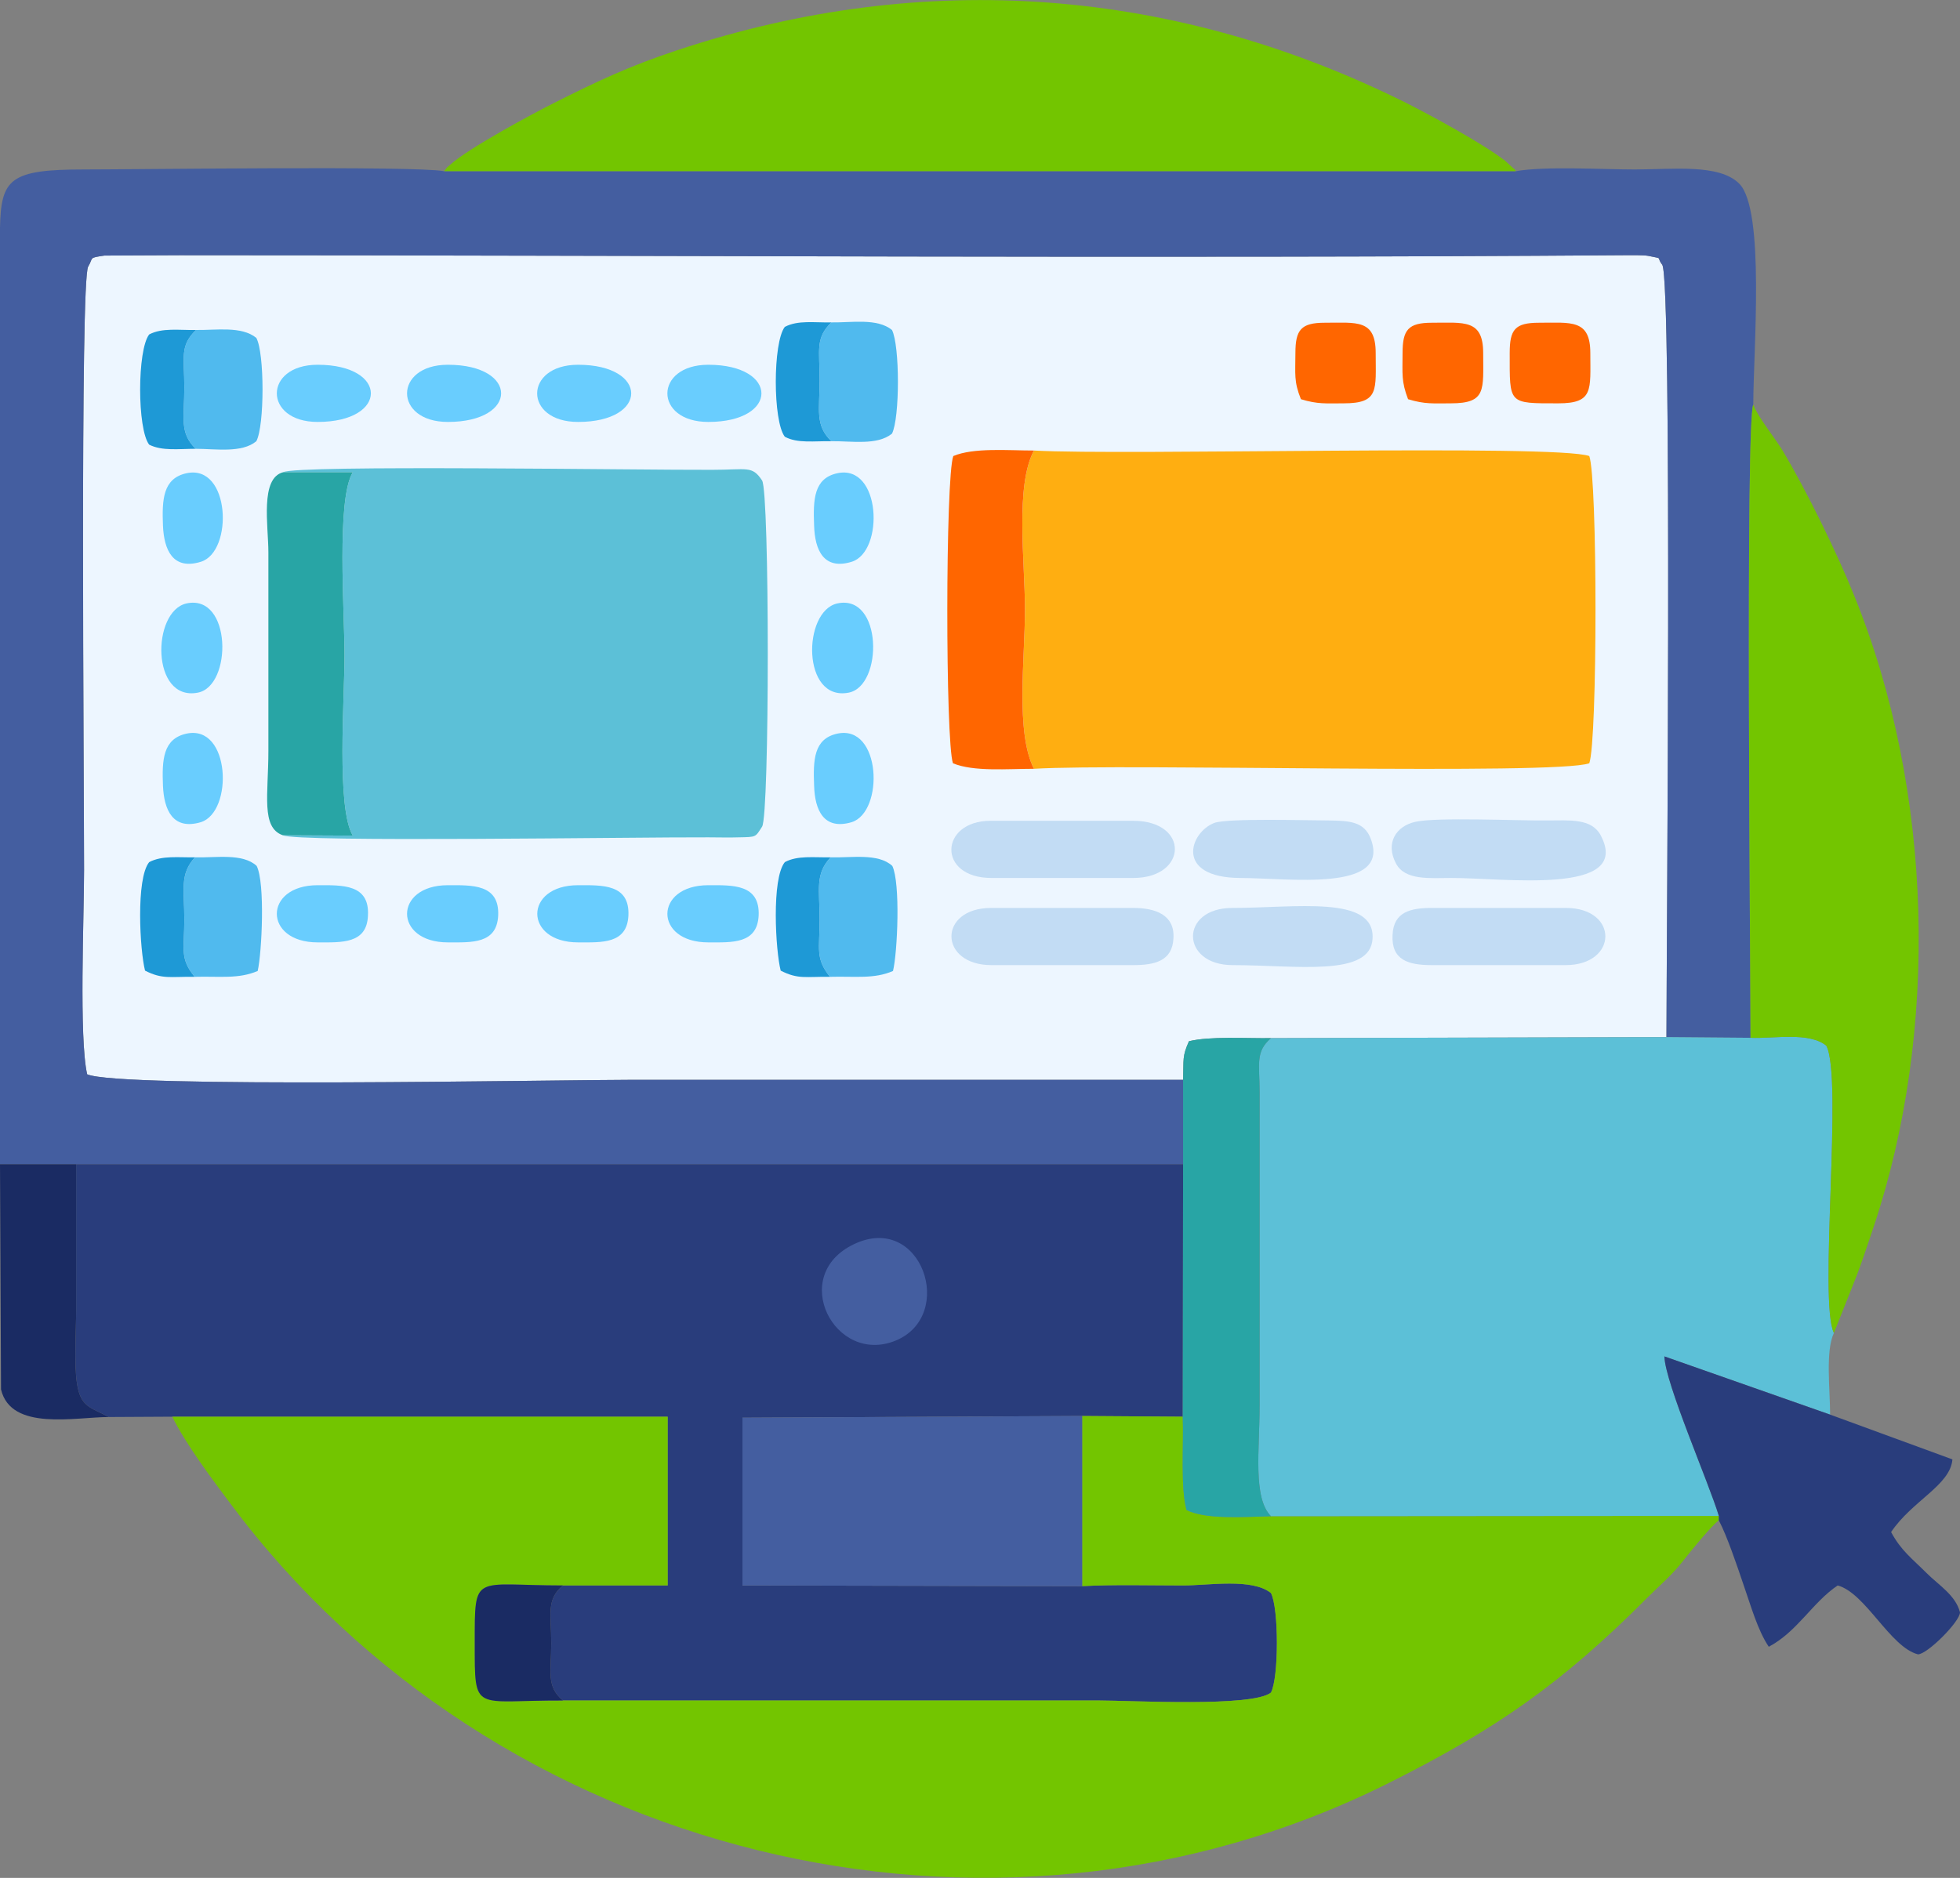 <?xml version="1.0" encoding="UTF-8"?>
<!DOCTYPE svg PUBLIC "-//W3C//DTD SVG 1.1//EN" "http://www.w3.org/Graphics/SVG/1.1/DTD/svg11.dtd">
<!-- Creator: CorelDRAW X7 -->
<svg xmlns="http://www.w3.org/2000/svg" xml:space="preserve" width="5.689in" height="5.452in" version="1.1" shape-rendering="geometricPrecision" text-rendering="geometricPrecision" image-rendering="optimizeQuality" fill-rule="evenodd" clip-rule="evenodd"
viewBox="0 0 5689 5452"
 xmlns:xlink="http://www.w3.org/1999/xlink">
 <rect x="0" y="0" width="5689" height="5452" fill="#808080" stroke="none"/>
 <g id="Layer_x0020_1">
  <g id="_1665809009312">
   <path fill="#EDF6FF" d="M3434 3135c2,-61 -3,-67 17,-112 61,-15 165,-8 238,-9l1148 -3c0,-243 17,-2188 -12,-2242 -20,-26 6,-16 -40,-26 -15,-3 -55,-2 -73,-2 -1387,10 -2800,0 -4190,0l-219 1c-47,7 -31,5 -47,32 -24,37 -12,1503 -12,1751 0,138 -15,488 9,594 95,41 1357,16 1580,16 534,0 1067,0 1601,0z"/>
   <path fill="#445EA0" d="M0 3380l221 0 3213 0 0 -245c-534,0 -1067,0 -1601,0 -223,0 -1485,25 -1580,-16 -24,-106 -9,-456 -9,-594 0,-248 -12,-1714 12,-1751 16,-27 0,-25 47,-32l219 -1c1390,0 2803,10 4190,0 18,0 58,-1 73,2 46,10 20,0 40,26 29,54 12,1999 12,2242l244 2c0,-197 -15,-1796 8,-1838 0,-154 35,-567 -41,-642 -58,-58 -193,-41 -303,-41 -93,0 -261,-10 -345,5l-3111 0c-87,-16 -885,-5 -1045,-5 -215,0 -241,27 -244,169l0 109 0 2610z"/>
   <path fill="#293D7C" d="M316 4114l184 -1 1438 0 0 490 -304 0c-49,41 -34,82 -34,167 0,85 -15,126 34,167l1555 0c94,0 447,20 500,-23 23,-43 23,-245 0,-289 -55,-44 -181,-22 -255,-22 -97,0 -198,-3 -293,2l-986 -2 0 -487 986 -5 292 2 1 -733 -3213 0c0,141 0,282 0,423 0,59 -6,156 2,210 10,73 39,72 93,101z"/>
   <path fill="#73C500" d="M4989 4414l0 -13 -1300 1c-82,2 -188,10 -245,-18 -18,-65 -8,-190 -11,-271l-292 -2 0 494c95,-5 196,-2 293,-2 74,0 200,-22 255,22 23,44 23,246 0,289 -53,43 -406,23 -500,23l-1555 0c-261,-1 -256,39 -256,-167 0,-206 -5,-167 256,-167l304 0 0 -490 -1438 0c38,78 116,182 170,254 761,1020 2200,1390 3360,810 312,-156 504,-290 751,-538 35,-35 73,-67 104,-107 21,-27 83,-103 104,-118z"/>
   <path fill="#5CC0D7" d="M3689 4402l1300 -1c-30,-99 -156,-386 -158,-463l481 169c0,-72 -14,-185 11,-237 -45,-92 27,-741 -22,-834 -50,-41 -152,-20 -220,-23l-244 -2 -1148 3c-46,40 -33,74 -33,156l0 911c0,129 -20,267 33,321z"/>
   <path fill="#FFAE11" d="M3001 2232c264,-16 1513,19 1612,-16 24,-67 24,-826 0,-892 -98,-35 -1350,-1 -1612,-16 -55,104 -26,321 -26,462 0,142 -28,355 26,462z"/>
   <path fill="#5CC0D7" d="M821 2425c38,21 1031,5 1235,6 28,0 61,1 88,0 52,-1 48,0 68,-31 22,-34 22,-971 0,-1005 -29,-44 -43,-31 -145,-31 -204,1 -1209,-15 -1245,7l202 0c-48,78 -24,406 -24,532 0,125 -24,443 24,523l-203 -1z"/>
   <path fill="#73C500" d="M1289 497l3111 0c-2,-2 -5,-9 -6,-7l-25 -23c-66,-51 -214,-131 -287,-168 -668,-333 -1394,-393 -2117,-153 -139,46 -234,91 -357,153 -60,30 -248,131 -301,179 -15,13 -5,3 -18,19z"/>
   <path fill="#73C500" d="M5081 3013c68,3 170,-18 220,23 49,93 -23,742 22,834l60 -151c22,-55 35,-98 55,-156 191,-571 174,-1265 -55,-1831 -49,-123 -140,-309 -209,-424 -24,-39 -72,-98 -85,-133 -23,42 -8,1641 -8,1838z"/>
   <polygon fill="#445EA0" points="3141,4605 3141,4111 2155,4116 2155,4603 "/>
   <path fill="#293D7C" d="M4989 4401l0 13c24,46 52,129 71,185 22,63 42,135 74,182 83,-44 127,-129 200,-178 81,22 152,179 233,200 27,0 122,-95 122,-122 -13,-50 -62,-79 -97,-114 -43,-43 -74,-65 -103,-119 61,-91 172,-136 178,-211l-355 -130 -481 -169c2,77 128,364 158,463z"/>
   <path fill="#28A5A5" d="M3434 3135l0 245 -1 733c3,81 -7,206 11,271 57,28 163,20 245,18 -53,-54 -33,-192 -33,-321l0 -911c0,-82 -13,-116 33,-156 -73,1 -177,-6 -238,9 -20,45 -15,51 -17,112z"/>
   <path fill="#28A5A5" d="M821 2425l203 1c-48,-80 -24,-398 -24,-523 0,-126 -24,-454 24,-532l-202 0c-68,17 -43,156 -43,232l0 578c0,125 -22,222 42,244z"/>
   <path fill="#FF6600" d="M3001 2232c-54,-107 -26,-320 -26,-462 0,-141 -29,-358 26,-462 -75,0 -175,-9 -234,16 -23,61 -23,830 -1,892 60,25 159,16 235,16z"/>
   <path fill="#1A2B63" d="M316 4114c-54,-29 -83,-28 -93,-101 -8,-54 -2,-151 -2,-210 0,-141 0,-282 0,-423l-221 0 3 654c29,122 216,80 313,80z"/>
   <path fill="#C2DCF4" d="M2878 2802l411 0c63,0 114,-12 117,-78 4,-68 -52,-88 -117,-88l-412 0c-155,0 -153,166 1,166z"/>
   <path fill="#C2DCF4" d="M2878 2549l411 0c159,0 164,-166 0,-166l-414 0c-148,0 -156,166 3,166z"/>
   <path fill="#C2DCF4" d="M4108 2386c-55,12 -88,61 -56,121 26,50 100,42 159,42 149,-1 529,53 435,-124 -27,-50 -90,-43 -157,-43 -82,1 -320,-10 -381,4z"/>
   <path fill="#C2DCF4" d="M4156 2802l388 0c153,0 155,-166 1,-166l-389 0c-61,0 -111,11 -114,78 -4,73 45,88 114,88z"/>
   <path fill="#C2DCF4" d="M3525 2389c-72,27 -117,159 75,160 138,0 437,43 379,-113 -19,-52 -64,-53 -123,-54 -60,0 -292,-7 -331,7z"/>
   <path fill="#C2DCF4" d="M3578 2802c185,0 401,36 406,-78 6,-126 -224,-88 -407,-88 -154,0 -151,166 1,166z"/>
   <path fill="#50BAEE" d="M565 2836c72,-2 127,7 183,-17 12,-53 22,-255 -3,-305 -41,-38 -120,-23 -179,-25 -45,49 -31,93 -31,181 0,86 -14,112 30,166z"/>
   <path fill="#50BAEE" d="M2409 2836c73,-2 128,7 183,-17 13,-53 22,-255 -2,-305 -41,-38 -120,-23 -179,-25 -46,49 -32,93 -32,181 0,86 -13,112 30,166z"/>
   <path fill="#445EA0" d="M2479 3612c-192,91 -56,353 121,280 176,-73 75,-373 -121,-280z"/>
   <path fill="#50BAEE" d="M2413 1281c58,-1 133,13 176,-22 23,-45 23,-256 0,-301 -43,-35 -117,-21 -176,-22 -47,46 -34,80 -34,167 0,88 -14,131 34,178z"/>
   <path fill="#50BAEE" d="M568 1303c58,0 134,13 176,-22 24,-45 24,-256 0,-300 -43,-35 -117,-22 -175,-23 -48,46 -34,80 -34,167 0,88 -15,131 33,178z"/>
   <path fill="#1A2B63" d="M1634 4937c-49,-41 -34,-82 -34,-167 0,-85 -15,-126 34,-167 -261,0 -256,-39 -256,167 0,206 -5,166 256,167z"/>
   <path fill="#FF6600" d="M4382 1025c0,149 -5,146 141,146 103,0 93,-39 93,-146 0,-99 -56,-88 -149,-88 -70,0 -85,20 -85,88z"/>
   <path fill="#FF6600" d="M3760 1025c0,61 -5,82 16,134 49,15 73,12 124,12 104,0 93,-39 93,-146 0,-99 -55,-88 -148,-88 -69,0 -85,21 -85,88z"/>
   <path fill="#FF6600" d="M4071 1025c0,61 -4,82 16,134 49,15 73,12 124,12 104,0 94,-39 94,-146 0,-99 -56,-88 -149,-88 -69,0 -85,21 -85,88z"/>
   <path fill="#1E99D6" d="M565 2836c-44,-54 -30,-80 -30,-166 0,-88 -14,-132 31,-181 -48,1 -95,-6 -133,14 -39,48 -27,257 -12,315 51,26 74,17 144,18z"/>
   <path fill="#1E99D6" d="M2409 2836c-43,-54 -30,-80 -30,-166 0,-88 -14,-132 32,-181 -49,1 -96,-6 -133,14 -39,48 -27,257 -12,315 51,26 73,17 143,18z"/>
   <path fill="#1E99D6" d="M568 1303c-48,-47 -33,-90 -33,-178 0,-87 -14,-121 34,-167 -50,1 -98,-7 -136,13 -35,45 -35,275 0,320 38,19 86,12 135,12z"/>
   <path fill="#1E99D6" d="M2413 1281c-48,-47 -34,-90 -34,-178 0,-87 -13,-121 34,-167 -50,1 -97,-7 -135,13 -35,45 -35,274 0,319 37,20 86,12 135,13z"/>
   <path fill="#69CDFE" d="M2430 1374c-68,15 -70,76 -67,152 2,71 28,130 109,105 95,-29 86,-285 -42,-257z"/>
   <path fill="#69CDFE" d="M541 1374c-68,15 -71,76 -68,152 3,71 29,130 110,105 95,-29 86,-285 -42,-257z"/>
   <path fill="#69CDFE" d="M2430 2130c-68,15 -70,76 -67,151 2,71 28,130 109,106 95,-30 86,-285 -42,-257z"/>
   <path fill="#69CDFE" d="M541 2130c-68,15 -71,76 -68,151 3,71 29,130 110,106 95,-30 86,-285 -42,-257z"/>
   <path fill="#69CDFE" d="M2430 1752c-101,23 -103,285 33,259 101,-19 99,-288 -33,-259z"/>
   <path fill="#69CDFE" d="M541 1752c-101,23 -103,285 33,259 101,-19 99,-288 -33,-259z"/>
   <path fill="#69CDFE" d="M1300 2736c69,0 142,5 146,-78 4,-92 -76,-88 -146,-88 -158,0 -158,166 0,166z"/>
   <path fill="#69CDFE" d="M1678 2736c69,0 142,5 146,-78 4,-92 -76,-88 -146,-88 -158,0 -158,166 0,166z"/>
   <path fill="#69CDFE" d="M922 2736c69,0 143,5 146,-78 5,-92 -75,-88 -146,-88 -158,0 -158,166 0,166z"/>
   <path fill="#69CDFE" d="M2056 2736c69,0 142,5 146,-78 4,-92 -76,-88 -146,-88 -158,0 -159,166 0,166z"/>
   <path fill="#69CDFE" d="M1300 1225c206,0 206,-166 0,-166 -158,0 -158,166 0,166z"/>
   <path fill="#69CDFE" d="M1678 1225c206,0 205,-166 0,-166 -158,0 -159,166 0,166z"/>
   <path fill="#69CDFE" d="M922 1225c206,0 206,-166 0,-166 -158,0 -158,166 0,166z"/>
   <path fill="#69CDFE" d="M2056 1225c206,0 205,-166 0,-166 -158,0 -159,166 0,166z"/>
  </g>
 </g>
</svg>
